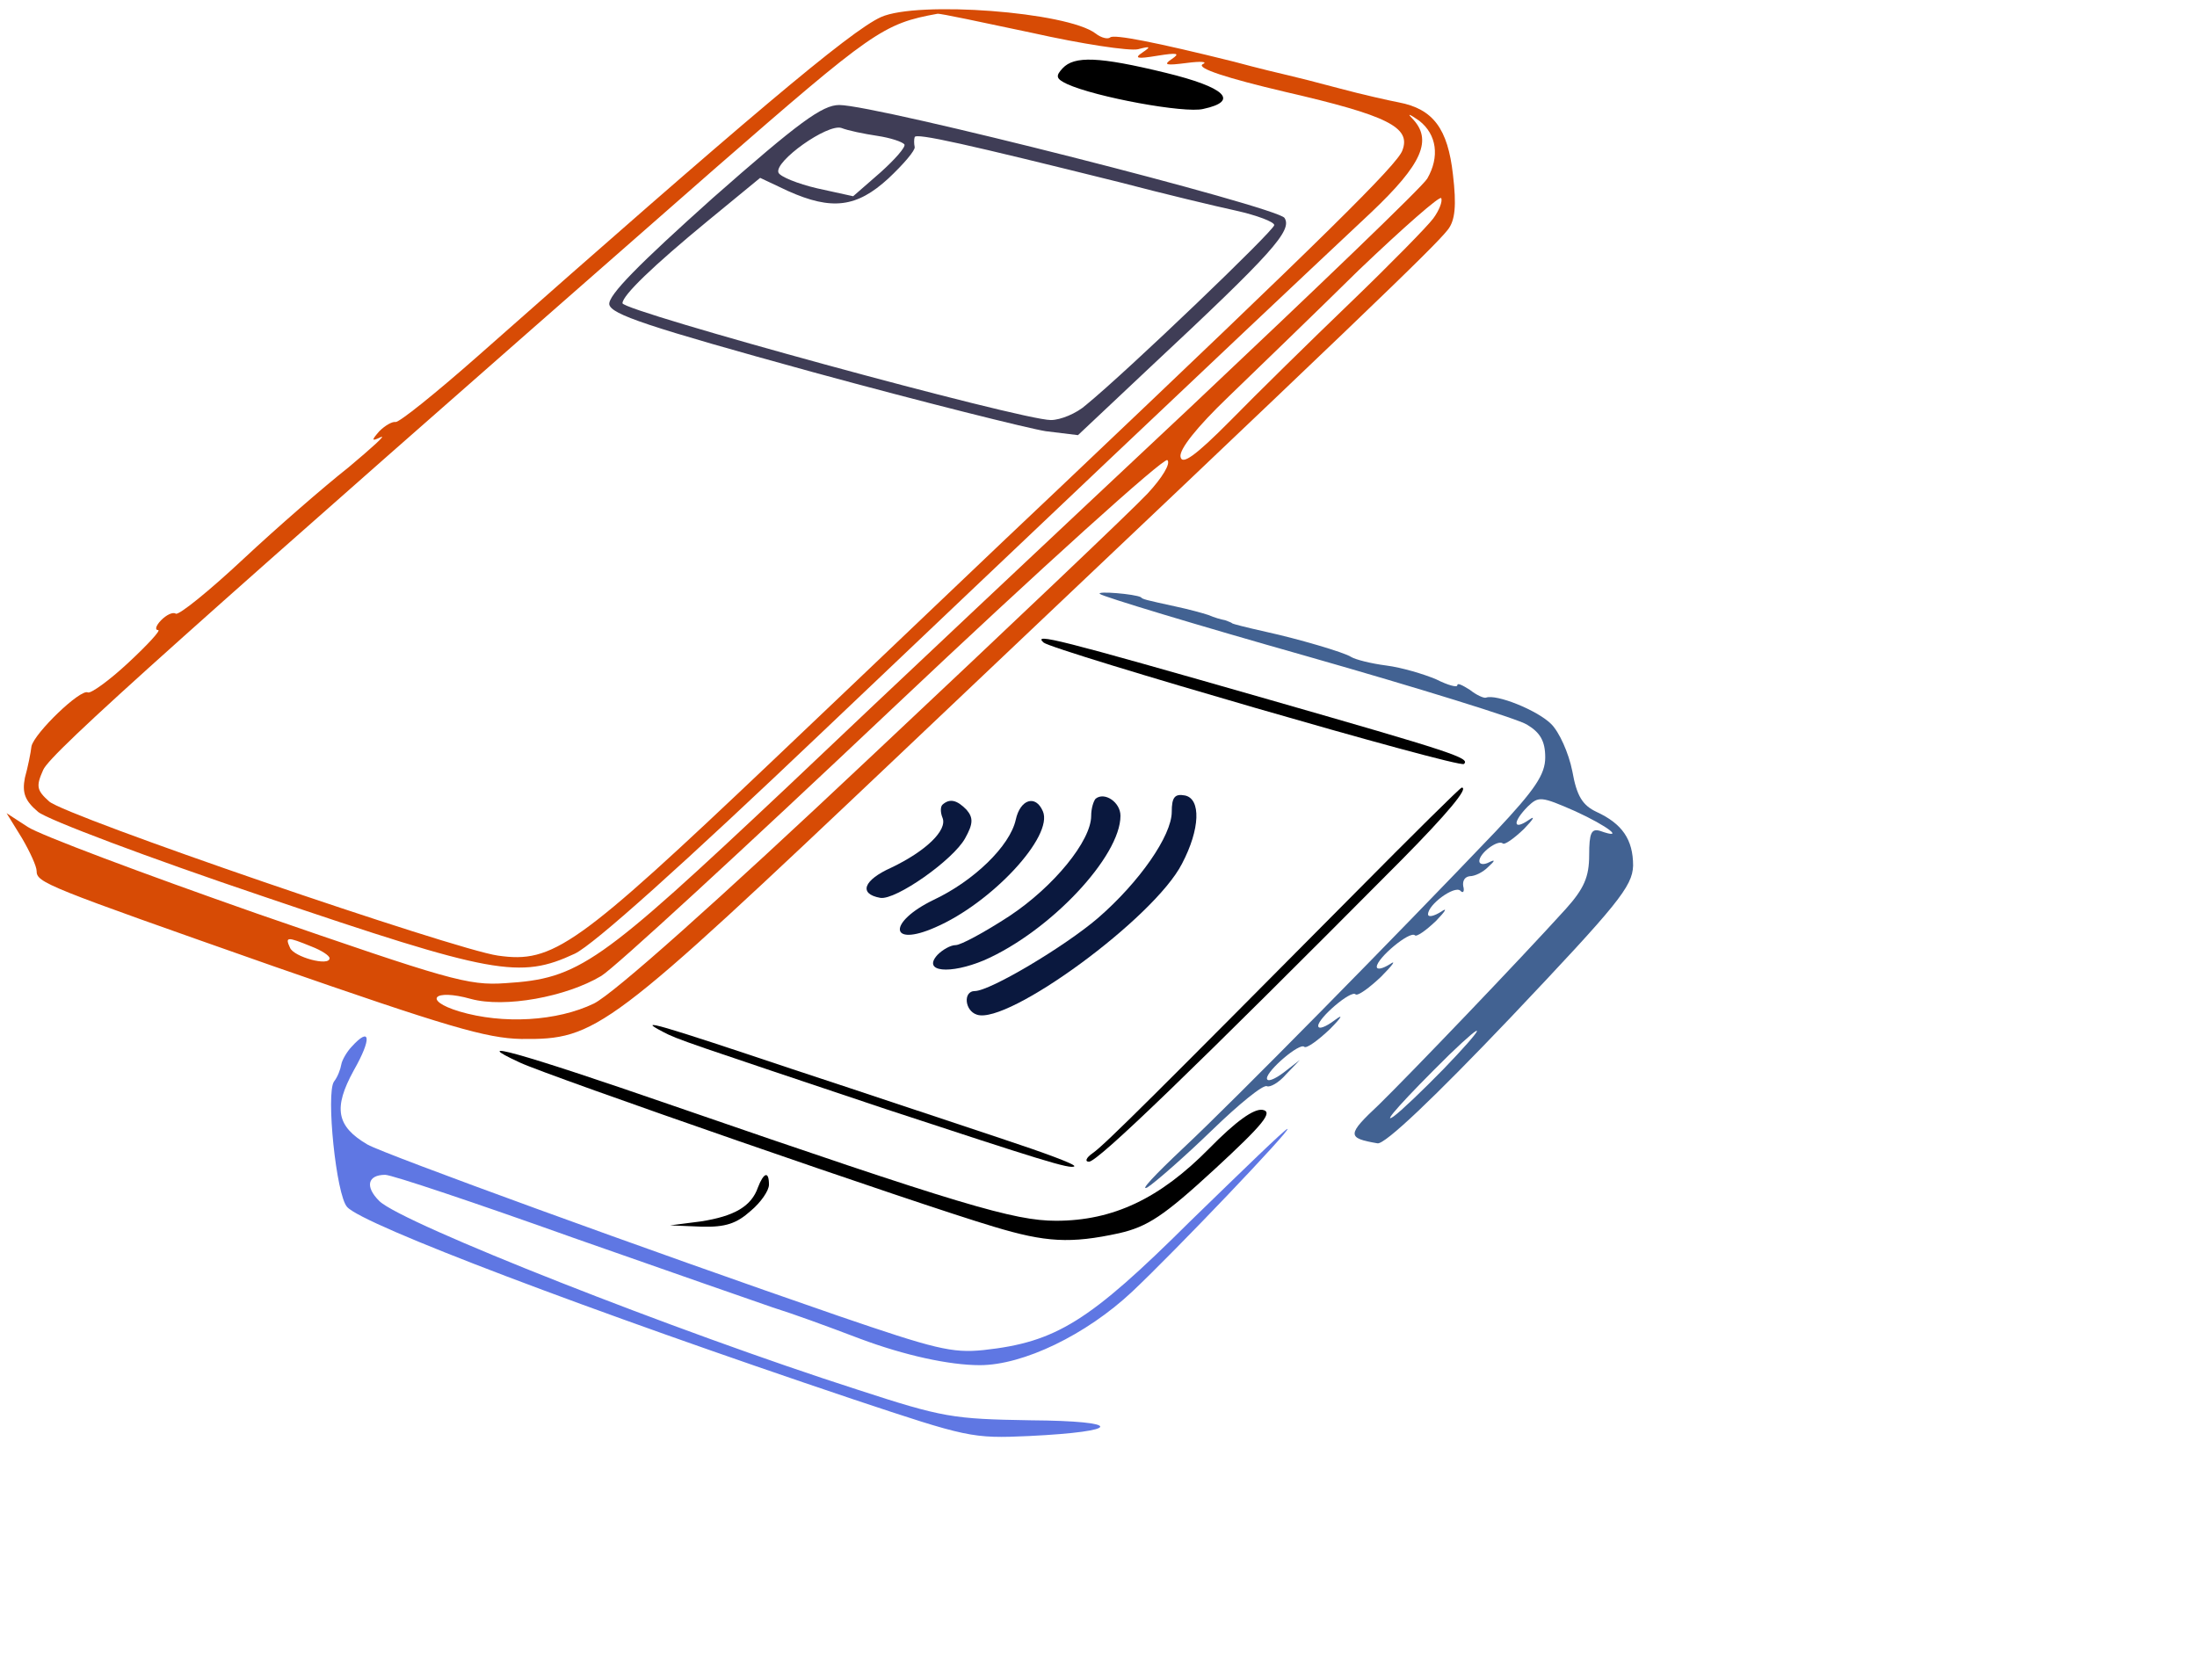 <svg width="319" height="244" viewBox="0 0 319 244" fill="none" xmlns="http://www.w3.org/2000/svg">
<path d="M127.919 2.478C123.453 4.479 108.035 17.537 69.329 51.754C63.268 57.092 57.952 61.381 57.42 61.286C56.995 61.19 55.931 61.762 55.081 62.62C53.911 63.954 53.911 64.145 55.293 63.478C56.144 63.096 54.017 65.003 50.615 67.862C47.106 70.626 40.194 76.631 35.303 81.206C30.411 85.781 25.945 89.403 25.52 89.117C25.095 88.831 24.138 89.307 23.393 90.07C22.649 90.832 22.436 91.5 22.968 91.5C23.393 91.5 21.479 93.597 18.608 96.265C15.844 98.839 13.185 100.745 12.76 100.554C11.697 99.982 4.998 106.464 4.572 108.37C4.466 109.323 4.041 111.42 3.615 112.945C3.19 115.137 3.615 116.281 5.529 117.901C6.912 119.045 21.586 124.573 38.28 130.197C71.669 141.539 75.497 142.206 83.472 138.489C86.236 137.154 99.103 125.621 119.625 106.082C147.697 79.395 176.301 52.231 199.056 30.881C206.499 23.828 208.094 20.301 205.011 17.156C204.266 16.393 204.692 16.584 206.074 17.537C208.626 19.539 209.051 22.779 207.244 25.925C206.606 27.068 191.081 41.937 172.898 59.093C154.715 76.154 128.344 100.936 114.415 114.184C86.874 140.109 84.11 142.111 73.37 142.778C67.947 143.159 65.182 142.301 37.323 132.675C20.735 126.861 5.742 121.237 4.041 120.093L0.957 118.092L3.19 121.714C4.36 123.715 5.317 125.812 5.317 126.479C5.317 128.195 6.593 128.671 39.662 140.3C64.863 149.068 70.605 150.784 75.709 150.879C86.662 150.975 88.044 149.926 130.79 109.418C198.205 45.559 208.201 35.932 210.221 33.359C211.284 32.025 211.497 29.832 210.965 25.353C210.221 18.681 208.094 15.822 203.097 14.868C201.608 14.582 197.78 13.725 194.59 12.867C191.4 12.009 187.997 11.151 187.147 10.961C186.296 10.77 182.681 9.912 179.172 8.959C167.688 6.1 161.733 4.956 161.201 5.432C160.882 5.718 159.925 5.528 159.075 4.861C154.928 1.715 133.236 0.095 127.919 2.478ZM149.824 4.765C157.054 6.386 163.966 7.434 165.242 7.148C167.05 6.671 167.156 6.767 165.88 7.625C164.604 8.482 165.136 8.578 168.007 8.101C170.984 7.625 171.409 7.72 170.133 8.578C168.857 9.436 169.283 9.531 172.26 9.15C174.387 8.864 175.45 8.959 174.599 9.34C173.749 9.912 178.108 11.342 186.615 13.343C201.502 16.775 204.904 18.49 203.628 21.826C202.99 23.828 192.251 34.407 154.183 70.531C145.57 78.632 126.749 96.647 112.182 110.467C83.684 137.536 80.282 139.918 72.307 138.775C66.033 137.917 9.357 118.473 7.124 116.376C5.317 114.756 5.21 114.184 6.274 111.801C7.337 109.323 26.902 91.881 103.675 24.59C126.749 4.479 128.238 3.431 136.107 2.001C136.426 1.906 142.593 3.24 149.824 4.765ZM208.094 31.739C207.244 32.882 201.821 38.411 196.079 43.939C190.23 49.562 182.468 57.187 178.64 61.095C173.536 66.242 171.622 67.576 171.409 66.337C171.197 65.289 173.749 62.048 178.321 57.664C182.255 53.851 190.868 45.559 197.248 39.268C203.735 33.073 209.158 28.307 209.264 28.784C209.477 29.261 208.945 30.595 208.094 31.739ZM166.624 71.675C164.498 73.962 146.527 91.023 126.749 109.609C103.888 131.15 89.107 144.303 86.236 145.732C80.92 148.306 73.051 148.782 66.671 146.876C61.354 145.256 62.949 143.54 68.372 145.065C73.264 146.4 82.196 144.779 87.3 141.729C89.214 140.586 108.247 123.048 129.62 102.842C151.206 82.445 168.964 66.432 169.495 66.814C170.027 67.29 168.751 69.387 166.624 71.675ZM45.192 137.44C46.68 138.012 47.85 138.775 47.85 139.156C47.85 140.395 42.64 138.965 42.108 137.631C41.364 136.011 41.683 136.011 45.192 137.44Z" fill="#D74B05"/>
<path d="M154.291 9.912C153.228 11.055 153.334 11.437 154.929 12.199C159.076 14.105 172.049 16.488 174.707 15.821C180.024 14.677 177.897 12.676 169.284 10.579C159.502 8.196 155.993 8.101 154.291 9.912Z" fill="black"/>
<path d="M103.461 28.784C92.828 38.315 88.255 42.89 88.468 44.224C88.787 45.654 93.785 47.37 118.029 54.041C134.085 58.426 149.397 62.238 151.843 62.62L156.521 63.191L167.048 53.279C184.806 36.694 187.677 33.454 186.507 31.643C185.338 30.023 127.28 15.249 121.857 15.249C119.411 15.249 116.008 17.727 103.461 28.784ZM127.386 19.729C129.3 20.015 131.001 20.587 131.32 20.968C131.533 21.349 129.938 23.16 127.811 25.066L123.877 28.498L118.667 27.354C115.796 26.687 113.244 25.638 113.031 25.066C112.393 23.446 120.155 17.918 122.176 18.585C123.133 18.966 125.472 19.443 127.386 19.729ZM162.689 26.496C168.856 28.116 176.406 29.927 179.489 30.595C182.467 31.262 185.019 32.215 185.019 32.691C185.019 33.454 163.858 53.755 157.691 58.807C156.309 60.046 153.969 60.999 152.587 60.999C148.227 60.999 90.382 45.177 90.382 44.034C90.382 42.89 94.848 38.601 102.717 32.12L110.373 25.829L114.413 27.735C120.793 30.595 124.409 30.118 128.981 25.924C131.214 23.827 132.915 21.826 132.809 21.349C132.703 20.873 132.703 20.206 132.809 19.919C132.915 19.252 140.465 20.968 162.689 26.496Z" fill="#3F3D56"/>
<path d="M159.713 86.257C160.139 86.639 173.643 90.737 189.806 95.312C205.862 99.887 220.323 104.367 221.706 105.225C223.62 106.368 224.364 107.608 224.364 109.99C224.364 112.468 222.875 114.661 217.24 120.665C202.885 135.725 179.172 159.839 171.835 166.701C167.688 170.609 165.349 173.087 166.625 172.42C167.795 171.658 172.048 167.94 175.982 164.128C179.917 160.315 183.426 157.456 183.957 157.742C184.383 157.933 185.659 157.265 186.722 156.026L188.742 153.929L186.403 155.74C185.021 156.789 183.957 157.17 183.957 156.598C183.957 155.454 188.742 151.356 189.38 152.023C189.699 152.309 191.401 151.07 193.102 149.45C194.803 147.734 195.122 147.162 193.846 148.115C192.464 149.164 191.401 149.545 191.401 148.973C191.401 147.829 196.186 143.731 196.824 144.398C197.143 144.684 198.844 143.445 200.545 141.825C202.247 140.109 202.778 139.347 201.821 140.014C200.758 140.681 199.907 140.872 199.907 140.395C199.907 139.156 204.692 135.153 205.437 135.82C205.649 136.106 207.032 135.153 208.52 133.723C209.903 132.293 210.222 131.722 209.265 132.389C208.201 133.056 207.351 133.247 207.351 132.77C207.351 131.34 211.179 128.576 212.029 129.339C212.455 129.815 212.667 129.434 212.455 128.672C212.348 127.909 212.667 127.337 213.412 127.242C214.156 127.242 215.326 126.67 216.07 125.908C217.133 124.954 217.133 124.764 216.176 125.24C215.432 125.622 214.794 125.526 214.794 125.05C214.794 123.906 217.452 121.904 218.197 122.476C218.409 122.762 219.792 121.809 221.28 120.379C222.663 118.95 222.982 118.378 222.025 119.045C219.685 120.665 219.579 119.426 221.812 117.139C223.407 115.614 223.726 115.614 228.724 117.806C233.509 119.998 236.061 122 232.339 120.665C231.063 120.284 230.744 120.951 230.744 124.192C230.744 127.337 230 129.053 227.341 132.008C220.43 139.633 204.799 155.931 200.226 160.411C195.548 164.795 195.548 165.272 200.014 166.034C201.077 166.225 208.201 159.458 219.366 147.734C234.891 131.34 237.018 128.767 237.124 125.717C237.124 121.904 235.529 119.617 231.807 117.901C229.787 116.948 228.936 115.614 228.298 111.992C227.767 109.323 226.384 106.273 225.215 105.129C223.194 103.128 217.24 100.745 215.751 101.317C215.432 101.412 214.369 100.936 213.412 100.173C212.348 99.506 211.604 99.125 211.604 99.506C211.604 99.887 210.222 99.506 208.52 98.648C206.713 97.886 203.523 96.933 201.29 96.647C199.057 96.361 196.824 95.789 196.186 95.407C195.229 94.74 188.317 92.739 183.957 91.786C180.555 91.023 179.172 90.642 178.96 90.547C178.747 90.356 178.322 90.261 177.896 90.07C177.365 89.975 176.301 89.689 175.451 89.308C174.6 89.022 172.473 88.45 170.666 88.069C166.306 87.115 165.881 87.02 165.668 86.734C164.817 86.257 159.075 85.781 159.713 86.257ZM209.584 155.264C206.606 158.314 203.416 161.364 202.353 162.126C200.439 163.461 203.948 159.553 210.434 153.167C216.176 147.639 215.645 148.973 209.584 155.264Z" fill="#426292"/>
<path d="M151.527 93.31C152.803 94.454 211.924 111.61 212.562 110.943C213.519 110.085 210.861 109.227 184.278 101.602C153.335 92.738 149.932 91.88 151.527 93.31Z" fill="black"/>
<path d="M196.611 129.816C168.327 158.314 160.352 166.32 158.65 167.464C157.693 168.131 157.481 168.703 158.119 168.703C159.395 168.703 173.218 155.359 203.523 124.859C210.116 118.188 213.306 114.375 212.242 114.375C212.03 114.375 205.012 121.333 196.611 129.816Z" fill="black"/>
<path d="M159.075 115.995C158.756 116.376 158.437 117.424 158.437 118.473C158.437 122.095 153.014 128.767 146.527 133.056C143.018 135.343 139.509 137.249 138.765 137.249C138.021 137.249 136.851 137.917 136.107 138.679C133.874 141.157 137.914 141.539 142.912 139.442C152.482 135.248 162.69 124.382 162.69 118.473C162.69 116.471 160.351 114.946 159.075 115.995Z" fill="#0A183E"/>
<path d="M170.135 117.901C170.135 121.332 165.456 128.099 159.395 133.342C154.61 137.44 143.764 143.921 141.531 143.921C139.83 143.921 140.042 146.781 141.85 147.352C146.316 148.877 167.583 133.342 171.623 125.431C174.282 120.379 174.388 115.995 172.049 115.518C170.56 115.232 170.135 115.804 170.135 117.901Z" fill="#0A183E"/>
<path d="M136.851 116.852C136.532 117.138 136.532 117.996 136.851 118.759C137.595 120.57 134.405 123.62 129.408 126.002C125.367 127.813 124.623 129.815 127.813 130.387C130.046 130.768 138.446 124.859 140.147 121.713C141.317 119.616 141.317 118.759 140.36 117.615C138.978 116.185 137.914 115.899 136.851 116.852Z" fill="#0A183E"/>
<path d="M147.485 119.045C146.634 122.858 141.424 127.909 135.575 130.673C128.876 133.914 129.089 137.631 135.788 134.677C143.976 131.15 153.014 121.428 151.419 117.806C150.356 115.328 148.123 116.091 147.485 119.045Z" fill="#0A183E"/>
<path d="M96.233 149.83C98.359 150.974 99.954 151.451 128.664 161.077C150.994 168.416 155.46 169.846 155.992 169.369C156.205 169.083 151.526 167.368 145.465 165.366C139.404 163.365 125.793 158.79 115.054 155.263C95.701 148.782 92.192 147.733 96.233 149.83Z" fill="black"/>
<path d="M51.041 152.023C50.403 152.69 49.659 153.929 49.552 154.596C49.446 155.264 49.021 156.407 48.489 157.075C47.319 158.79 48.808 173.564 50.403 175.279C52.636 177.853 85.599 190.339 123.879 203.206C140.467 208.734 141.105 208.925 149.399 208.543C163.116 207.876 163.223 206.351 149.612 206.256C138.341 206.065 136.958 205.875 124.411 201.776C98.572 193.484 58.378 177.662 55.082 174.421C52.955 172.325 53.38 170.609 55.932 170.609C56.889 170.609 69.118 174.707 83.26 179.759C97.402 184.715 110.481 189.29 112.183 189.862C115.479 190.91 119.413 192.34 124.943 194.437C131.323 196.82 137.809 198.25 142.275 198.25C148.549 198.25 157.693 193.865 164.392 187.575C170.666 181.665 187.573 163.937 186.935 163.937C186.616 163.937 180.342 170.037 172.793 177.376C158.119 191.959 153.334 194.914 142.807 196.057C138.234 196.534 135.682 195.867 121.753 191.101C94.106 181.57 55.932 167.654 53.38 166.225C48.808 163.556 48.383 160.887 51.36 155.454C54.018 150.784 53.806 148.973 51.041 152.023Z" fill="#5F77E3"/>
<path d="M75.497 154.31C79.538 156.217 133.342 174.898 144.295 178.139C151.844 180.426 155.46 180.617 162.478 179.092C166.625 178.139 168.964 176.614 176.407 169.751C183.425 163.27 184.914 161.459 183.319 161.173C182.043 160.982 179.491 162.793 175.557 166.796C168.432 174.04 161.627 177.281 153.333 177.281C147.272 177.281 139.51 174.993 97.827 160.601C74.965 152.69 67.841 150.784 75.497 154.31Z" fill="black"/>
<path d="M110.057 172.42C109.1 175.184 106.654 176.613 101.763 177.376L97.297 177.948L101.869 178.138C105.378 178.234 106.973 177.662 108.994 175.851C110.482 174.612 111.652 172.896 111.652 172.038C111.652 170.037 110.908 170.227 110.057 172.42Z" fill="black"/>
</svg>
